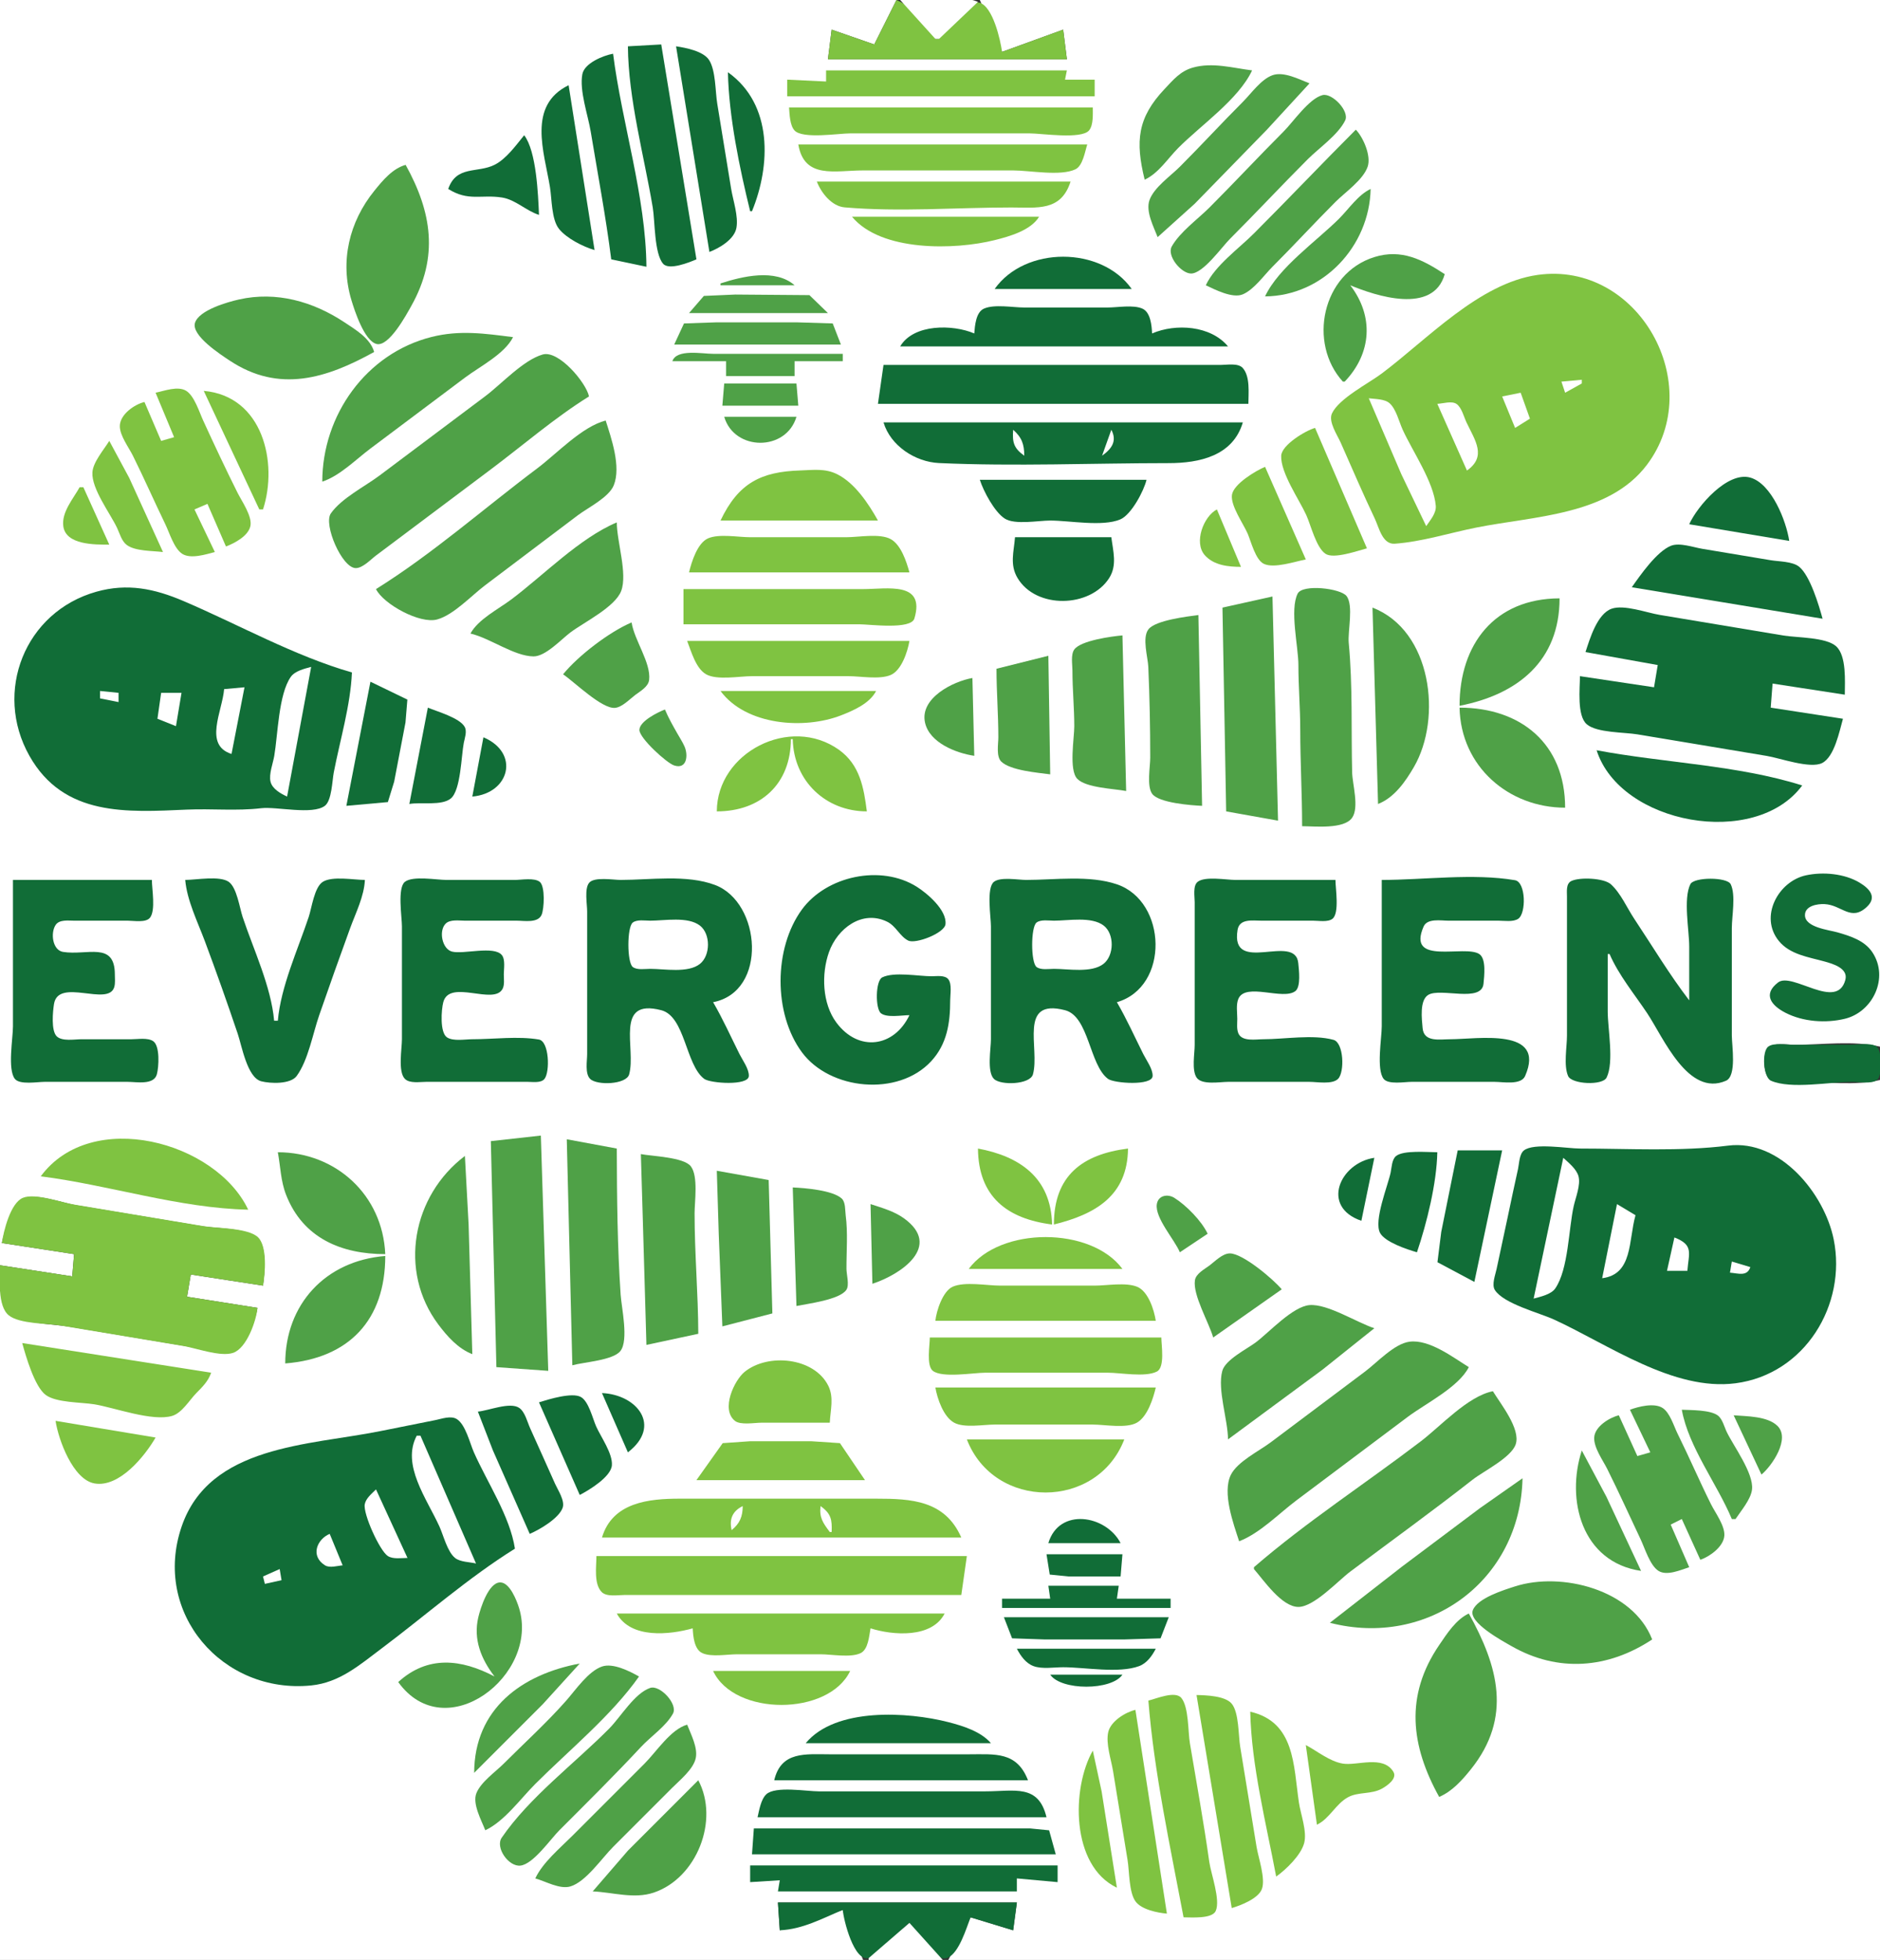 <?xml version="1.0" standalone="yes"?>
<svg xmlns="http://www.w3.org/2000/svg" width="1015" height="1058">
<rect width="100%" height="100%" fill="#333333" stroke="none"/>
<path style="fill:#ffffff; stroke:none;" d="M0 0L0 683L39 689L40 677L1 671C2.488 664.569 6.118 649.114 13.185 646.693C20.141 644.31 33.796 649.378 41 650.586C63.666 654.387 86.327 658.164 109 661.92C116.757 663.205 132.404 662.828 138.567 667.858C144.471 672.676 142.832 687.417 142 694L103 688L101 700L139 706C137.943 713.049 132.837 726.635 125.826 729.802C119.946 732.459 107.228 727.791 101 726.753L38 716.247C22.765 713.708 2.549 715.969 1 697L0 697L0 1058L466 1058L455 1031L421 1042L420 1027L549 1027L547 1042L524 1035L512 1058L1015 1058L1015 583C1001.62 586.186 985.729 584 972 584C967.477 584 960.179 585.359 956.148 582.972C952.056 580.549 951.87 571.119 953.603 567.148C955.738 562.258 964.726 564 969 564C983.646 564 1000.73 561.602 1015 565L1015 0L529 0L541 28L574 16L576 32L447 32L449 16L472 24L484 0L0 0z"/>
<path style="fill:#7fc341; stroke:none;" d="M484 0L472 24L449 16L447 32L576 32L574 16L541 28C540.146 21.662 536.066 3.433 528.815 1.458C522.15 -0.358 509.379 15.899 507 21L505 21C500.811 12.591 492.734 3.698 484 0z"/>
<path style="fill:#ffffff; stroke:none;" d="M486 0L505 21L507 21L528 1C517.012 -3.611 497.957 0 486 0z"/>
<path style="fill:#116d37; stroke:none;" d="M339 25C339.235 53.446 347.707 83.932 352.414 112C353.639 119.307 353.19 136.802 358.013 142.382C361.231 146.105 372.363 141.565 376 140L357 24L339 25M365 25L383 136C388.412 133.948 396.455 129.243 397.593 123C398.733 116.741 395.79 108.222 394.753 102L387.247 56C386.146 49.393 386.459 38.029 382.822 32.39C379.725 27.59 370.246 25.775 365 25M330 140L349 144C348.685 105.997 335.792 66.72 331 29C325.718 29.953 315.553 34.05 314.407 40.04C312.713 48.904 317.448 62.113 318.92 71C322.72 93.943 327.082 116.93 330 140z"/>
<path style="fill:#4fa147; stroke:none;" d="M618 97C625.51 93.498 630.29 85.782 636.004 80C648.138 67.719 668.696 53.661 676 38C665.378 36.657 654.593 33.506 644 36.493C637.274 38.39 633.44 43.095 628.83 47.961C614.08 63.529 612.877 76.206 618 97z"/>
<path style="fill:#7fc341; stroke:none;" d="M446 38L446 44L425 43L425 52L591 52L591 43L575 43L576 38L446 38z"/>
<path style="fill:#116d37; stroke:none;" d="M393 39C393.493 62.905 399.278 90.774 405 114L406 114C416.049 89.505 417.448 56.365 393 39z"/>
<path style="fill:#4fa147; stroke:none;" d="M625 128L645 110L684 70L707 45C701.406 42.842 693.1 38.431 687 40.607C680.848 42.802 675.51 50.489 671 55C659.485 66.515 648.509 78.491 637 90C631.976 95.024 623.045 101.167 620.607 108C618.431 114.1 622.842 122.406 625 128z"/>
<path style="fill:#116d37; stroke:none;" d="M321 135L307 46C284.578 56.925 293.782 81.915 296.92 101C297.954 107.29 297.71 118.381 301.742 123.482C305.833 128.658 314.789 133.173 321 135z"/>
<path style="fill:#4fa147; stroke:none;" d="M714 51.342C706.713 53.245 698.24 65.76 693 71C679.494 84.506 666.515 98.485 653 112C646.641 118.359 637.107 125.159 632.647 133C629.775 138.051 637.681 147.583 643 147.654C649.513 147.741 659.646 133.354 664 129C678.182 114.818 691.82 100.18 706 86C712.084 79.916 722.465 72.767 726.252 65C728.701 59.979 719.141 49.999 714 51.342z"/>
<path style="fill:#7fc341; stroke:none;" d="M426 58C426.286 61.589 426.4 67.586 428.938 70.397C433.265 75.188 452.78 72 459 72L556 72C562.238 72 583.874 75.348 587.987 70.397C590.393 67.5 589.971 61.537 590 58L426 58z"/>
<path style="fill:#4fa147; stroke:none;" d="M732 70C713.488 88.512 695.516 107.484 677 126C668.712 134.288 655.98 143.321 651 154C656.003 156.34 665.451 161.25 671 158.882C677.055 156.299 682.411 148.589 687 144C698.509 132.491 709.517 120.502 721 109C726.231 103.761 735.925 97.146 738.382 90C740.392 84.153 735.999 74.122 732 70z"/>
<path style="fill:#116d37; stroke:none;" d="M283 73C278.625 78.372 273.307 85.819 267 88.972C257.763 93.591 246.396 89.177 242 102C252.841 108.841 259.841 104.876 271 106.62C278.329 107.765 284.031 113.794 291 116C290.533 105.117 289.631 81.619 283 73z"/>
<path style="fill:#7fc341; stroke:none;" d="M431 78C434.246 96.849 450.79 92 466 92L547 92C555.938 92 572.53 95.238 580.606 91.397C584.632 89.482 585.744 81.859 587 78L431 78z"/>
<path style="fill:#4fa147; stroke:none;" d="M219 89C211.89 90.976 206.602 97.439 202.095 103C188.464 119.818 183.459 141.148 189.721 162C191.462 167.795 196.655 183.802 203.184 185.654C209.913 187.564 219.489 169.738 222.138 165C236.947 138.515 233.111 114.447 219 89z"/>
<path style="fill:#7fc341; stroke:none;" d="M441 98C443.366 104.107 449.015 111.333 456 111.941C485.508 114.51 516.368 112 546 112C560.037 112 572.816 114.234 578 98L441 98z"/>
<path style="fill:#4fa147; stroke:none;" d="M683 160C714.416 159.74 739.363 132.853 740 102C733.226 105.186 728.264 112.735 723 118C710.841 130.16 690.273 144.404 683 160z"/>
<path style="fill:#7fc341; stroke:none;" d="M460 117C475.727 135.979 515.575 134.989 537 129.625C544.981 127.627 556.504 124.41 561 117L460 117z"/>
<path style="fill:#4fa147; stroke:none;" d="M725 206L726 206C740.594 190.705 741.842 170.71 729 154C742.581 159.654 773.759 170.049 780 148C768.077 140.147 756.596 134.222 742 138.775C713.659 147.615 706.088 185.267 725 206z"/>
<path style="fill:#116d37; stroke:none;" d="M537 156L611 156C594.61 132.797 553.42 132.754 537 156z"/>
<path style="fill:#7fc341; stroke:none;" d="M830 148.428C798.582 152.929 770.705 183.068 746 201.627C738.865 206.986 722.918 215.063 719.121 223.174C717.028 227.646 722.078 234.969 723.86 239C729.908 252.679 735.833 266.493 742.255 280C744.543 284.812 746.343 293.975 753.015 293.502C767.551 292.472 782.703 287.659 797 284.8C828.146 278.572 868.446 278.279 889.1 251C921.843 207.754 884.604 140.605 830 148.428z"/>
<path style="fill:#4fa147; stroke:none;" d="M389 153L389 154L429 154C418.617 144.848 400.638 149.214 389 153z"/>
<path style="fill:#ffffff; stroke:none;" d="M726 151L729 154L726 151z"/>
<path style="fill:#4fa147; stroke:none;" d="M372 169L447 169L437 159.318L397 159L380.015 159.742L372 169M202 190C199.938 182.66 192.076 178.029 186 174.004C169.004 162.744 149.202 157.116 129 161.665C122.799 163.062 107.582 167.363 105.306 174.184C103.014 181.058 119.304 191.528 124 194.644C150.727 212.377 176.343 204.23 202 190z"/>
<path style="fill:#116d37; stroke:none;" d="M526 180C514.542 175.07 493.249 174.706 486 187L663 187C653.624 175.685 634.769 174.506 622 180C621.809 175.819 621.217 168.576 616.775 166.603C611.818 164.401 603.358 166 598 166L553 166C546.868 166 536.88 164.09 531.225 166.603C526.842 168.551 526.337 175.874 526 180z"/>
<path style="fill:#4fa147; stroke:none;" d="M364 186L454 186L449.581 174.603L430 174L387 174L369.278 174.603L364 186M174 260C183.492 256.852 192.052 248.087 200 242.127L251 203.873C259.086 197.809 272.369 191.141 277 182C261.812 180.039 248.187 178.08 233 181.895C197.631 190.781 174.024 224.17 174 260M318 214C316.525 206.689 301.676 188.895 293 191.364C282.517 194.348 270.71 207.341 262 213.873L205 256.627C197.041 262.596 184.294 268.97 178.607 277.174C174.507 283.087 184.591 306.578 192.04 306.669C195.818 306.715 200.174 301.993 203 299.873L231 278.873L265 253.373C282.444 240.29 299.496 225.523 318 214M363 195L392 195L392 203L429 203L429 195L455 195L455 191L385 191C379.049 191 365.251 188.219 363 195z"/>
<path style="fill:#116d37; stroke:none;" d="M477 197L474 218L674 218C674 212.333 675.078 203.191 670.911 198.603C668.406 195.845 662.338 197 659 197L625 197L477 197z"/>
<path style="fill:#ffffff; stroke:none;" d="M843 206L845 212L854 207L854 205L843 206z"/>
<path style="fill:#4fa147; stroke:none;" d="M391 207L390 219L431 219L430 207L391 207z"/>
<path style="fill:#7fc341; stroke:none;" d="M84 212L94 236L87 238L78 217C72.603 218.283 64.757 223.707 64.694 230C64.642 235.121 69.53 241.523 71.752 246C77.815 258.213 83.32 270.727 89.258 283C91.459 287.547 93.998 296.17 98.39 298.972C103.002 301.914 111.19 299.244 116 298L105 275L112 272L122 295C126.657 293.234 134.01 289.371 135.184 283.999C136.325 278.775 130.5 270.506 128.247 266C121.814 253.133 115.693 240.071 109.691 227C107.605 222.457 104.96 213.803 100.61 211.028C96.093 208.147 88.726 211.025 84 212M110 211L140 275L142 275C150.182 249.846 141.954 213.807 110 211z"/>
<path style="fill:#ffffff; stroke:none;" d="M811 214L818 231L826 226L821 212L811 214M739 215L756.576 256L770 284C772.142 280.822 775.518 277.082 775.166 273C774.06 260.168 762.672 243.714 757.309 232C755.352 227.726 753.831 220.981 750.301 217.742C747.657 215.316 742.396 215.43 739 215M776 218L792 254C802.788 246.369 796.434 237.861 791.745 228C790.358 225.084 789.13 219.93 786.351 218.042C783.736 216.266 778.968 217.873 776 218z"/>
<path style="fill:#4fa147; stroke:none;" d="M391 225C396.479 243.617 424.425 243.768 430 225L391 225M203 318C206.953 326.089 226.677 336.956 236 334.396C244.976 331.931 254.602 321.422 262 315.873C278.707 303.343 295.294 290.656 312 278.127C317.513 273.992 328.776 268.497 331.397 261.91C335.382 251.893 330.073 236.611 327 227C314.076 230.36 300.643 244.891 290 252.873C261.306 274.394 233.443 299.042 203 318z"/>
<path style="fill:#116d37; stroke:none;" d="M477 228C480.74 240.62 494.112 249.376 507 249.961C548.146 251.828 589.807 250 631 250C647.429 250 665.653 246.172 671 228L477 228z"/>
<path style="fill:#7fc341; stroke:none;" d="M738 296L710 231C704.972 232.37 691.942 240.164 691.708 246.039C691.34 255.256 701.427 269.662 705.231 278C707.722 283.461 710.549 295.562 715.638 298.958C720.104 301.937 733.08 297.273 738 296z"/>
<path style="fill:#ffffff; stroke:none;" d="M547 232C546.495 238.704 547.264 241.911 553 246C552.978 239.899 551.681 236.109 547 232M600 232L595 246C600.161 242.321 603.246 238.118 600 232z"/>
<path style="fill:#7fc341; stroke:none;" d="M59 238C56.143 242.668 50.212 249.427 49.89 255C49.376 263.884 59.488 277.102 63.219 285C64.648 288.025 65.63 292.02 68.394 294.142C72.904 297.606 82.476 297.301 88 298L69.781 258L59 238M705 302L683 252C678 254.116 666.008 261.234 665.133 267.089C664.263 272.91 671.27 282.699 673.576 288C675.464 292.341 677.823 302.272 682.39 304.396C687.969 306.99 699.175 303.098 705 302M389 281L474 281C468.932 271.905 461.556 260.782 452 256C445.438 252.716 438.95 253.736 432 253.957C411.048 254.624 398.69 260.608 389 281z"/>
<path style="fill:#116d37; stroke:none;" d="M912 283L966 292C964.384 281.209 956.514 261.128 945 257.819C932.683 254.278 916.314 273.322 912 283M529 259C530.962 265.157 536.93 276.426 542.518 279.972C547.965 283.429 560.676 281 567 281C577.458 281 595.172 284.443 604.816 280.397C610.76 277.902 617.594 264.984 619 259L529 259z"/>
<path style="fill:#7fc341; stroke:none;" d="M43 263C39.564 269.195 33.2 276.402 34.164 283.999C35.465 294.256 51.307 293.995 59 294L45 263L43 263M670 306L657 275C649.817 278.723 644.396 292.821 650.434 299.671C655.311 305.205 663.138 305.981 670 306z"/>
<path style="fill:#4fa147; stroke:none;" d="M254 342C264.571 344.446 277.538 354.217 288 354.331C294.55 354.402 303.011 345.115 308 341.373C315.288 335.908 332.139 327.666 335.393 318.961C338.88 309.632 333.001 292.211 333 282C312.814 290.534 293.556 310.46 276 323.627C269.082 328.815 258.144 334.311 254 342z"/>
<path style="fill:#7fc341; stroke:none;" d="M372 309L491 309C489.422 303.231 486.482 294.113 480.896 291.028C475.053 287.801 463.55 290 457 290L405 290C398.57 290 388.25 288.03 382.301 290.603C376.52 293.104 373.333 303.39 372 309z"/>
<path style="fill:#116d37; stroke:none;" d="M548 290C547.379 297.867 545.053 304.756 549.353 312C559.365 328.868 588.621 328.161 598.867 312C603.233 305.112 600.955 297.555 600 290L548 290M881 317L984 334C982.012 326.732 977.268 310.746 971.351 305.938C967.745 303.008 960.437 303.158 956 302.414L919 296.247C914.232 295.452 906.836 292.767 902.17 294.607C894.528 297.621 885.64 310.406 881 317M190 363C159.035 354.148 128.644 337.07 99 324.421C83.405 317.767 68.772 314.701 52 319.428C13.351 330.321 -3.585 373.482 15.876 408C34.449 440.943 68.612 438.458 101 437.039C114.326 436.456 127.735 437.851 141 436.286C149.325 435.303 168.743 440.056 175.411 434.972C179.139 432.131 179.353 421.373 180.197 417C183.574 399.491 189.234 380.805 190 363z"/>
<path style="fill:#7fc341; stroke:none;" d="M369 318L369 337L464 337C469.504 337 491.839 340.059 493.682 333.852C499.674 313.668 479.011 318 466 318L369 318z"/>
<path style="fill:#4fa147; stroke:none;" d="M703 446C709.648 446 725.507 447.78 729.972 441.487C733.936 435.9 730.17 423.351 730.015 417C729.445 393.731 730.374 370.161 728.17 347C727.575 340.753 730.898 326.773 726.972 321.728C723.757 317.596 703.277 315.165 700.603 320.434C696.205 329.1 701 349.169 701 359C701 370.701 702 382.277 702 394C702 411.335 703 428.619 703 446M660 328L662 438L690 443L687 322L660 328M788 381C819.531 374.885 842 356.648 842 323C806.812 323.097 788 347.896 788 381M741 328L744 434C752.773 430.601 758.807 421.893 763.384 414C778.675 387.633 773.005 340.311 741 328z"/>
<path style="fill:#116d37; stroke:none;" d="M856 352L895 359L893 371L853 365C853 371.409 851.271 386.392 856.728 391.012C862.175 395.623 877.041 395.247 884 396.414C907.333 400.326 930.659 404.214 954 408.08C961.015 409.242 977.344 415.16 983.787 411.883C990.442 408.497 993.141 394.553 995 388L956 382L957 369L996 375C996 368.013 997.055 354.037 991.297 348.858C985.821 343.932 970.164 344.267 963 343.08L896 331.92C889.072 330.772 876.753 326.189 870.04 328.618C862.27 331.429 858.302 344.937 856 352z"/>
<path style="fill:#4fa147; stroke:none;" d="M649 435L647 332C640.955 332.814 623.863 334.797 620.028 339.728C616.511 344.249 619.733 354.794 619.961 360C620.672 376.246 621 392.761 621 409C621 413.966 619.044 424.301 622.028 428.486C625.569 433.454 643.19 434.747 649 435M304 364C310.067 368.093 324.897 382.723 332 382.122C335.894 381.793 340.018 377.369 343 375.127C345.728 373.075 350.052 370.729 350.472 366.961C351.503 357.724 342.398 345.464 341 336C329.034 341.059 312.195 353.933 304 364M608 427L606 343C600.237 343.503 583.594 345.738 580.028 350.564C577.994 353.317 579 358.778 579 362C579 372.043 579.984 382.01 580 392C580.01 398.397 576.981 415.609 581.603 420.411C586.316 425.307 601.438 425.727 608 427z"/>
<path style="fill:#7fc341; stroke:none;" d="M371 346C373.16 351.567 375.673 360.823 381.185 363.972C387.089 367.345 399.323 365 406 365L458 365C464.521 365 474.755 366.94 480.816 364.397C486.748 361.907 490.006 351.773 491 346L371 346z"/>
<path style="fill:#4fa147; stroke:none;" d="M538 361C538 373.352 539 385.613 539 398C539 401.621 537.721 408.373 540.603 411.146C545.594 415.945 560.297 417.097 567 418L566 354L538 361z"/>
<path style="fill:#ffffff; stroke:none;" d="M155 430L168 360C164.39 360.987 159.267 362.146 156.988 365.394C150.384 374.805 150.013 396.642 148.081 408C147.387 412.083 145.106 417.813 146.042 421.911C146.948 425.871 151.636 428.459 155 430z"/>
<path style="fill:#4fa147; stroke:none;" d="M526 408L525 366C514.555 367.798 496.551 376.828 499.398 390C501.765 400.947 516.179 406.55 526 408z"/>
<path style="fill:#116d37; stroke:none;" d="M200 368L187 435L209.411 432.976L212.8 422L218.919 390L219.933 377.649L200 368z"/>
<path style="fill:#ffffff; stroke:none;" d="M121 372C120.059 383.905 109.802 402.185 125 407L132 371L121 372M54 373L54 377L64 379L64 374L54 373z"/>
<path style="fill:#7fc341; stroke:none;" d="M389 373C402.715 391.581 434.05 393.917 454 386.189C460.792 383.558 469.563 379.727 473 373L389 373z"/>
<path style="fill:#ffffff; stroke:none;" d="M87 374L85 388L95 392L98 374L87 374z"/>
<path style="fill:#116d37; stroke:none;" d="M231 382L221 434C227.133 432.861 238.455 435.121 243.411 431.012C248.801 426.543 249.047 407.78 250.4 401C250.909 398.446 252.241 394.862 250.883 392.39C248.208 387.523 236.008 384.085 231 382z"/>
<path style="fill:#4fa147; stroke:none;" d="M788 382C788.662 413.92 814.645 436 845 436C844.996 401.472 821.022 382 788 382M359 383C355.282 384.43 345.207 389.326 345.207 394.051C345.207 398.425 359.857 411.879 363.999 413.214C370.998 415.469 371.578 407.502 369.586 403C368.515 400.577 367.027 398.3 365.719 396C363.295 391.735 360.888 387.533 359 383z"/>
<path style="fill:#116d37; stroke:none;" d="M261 398L255 430C275.18 428.227 280.818 406.414 261 398z"/>
<path style="fill:#7fc341; stroke:none;" d="M387 438C410.799 437.984 426.934 423.092 427 399L428 399C428.469 421.621 445.844 437.985 468 438C466.391 425.267 464.224 412.827 452.999 404.789C426.583 385.873 387.088 406.214 387 438z"/>
<path style="fill:#116d37; stroke:none;" d="M862 405C874.739 444.978 947.638 458.359 973 424C938.037 412.944 898.081 411.798 862 405M975 472.519C960.1 475.75 949.669 494.831 960.394 507.957C966.398 515.304 976.426 516.628 985 519.012C989.4 520.235 997.995 522.627 996.288 528.982C991.762 545.825 967.603 524.529 960.005 530.318C951.608 536.715 956.212 542.739 964 546.726C973.497 551.588 985.655 552.449 996 549.96C1011.17 546.311 1020 527.761 1010.87 514.04C1006.62 507.665 998.977 505.296 992 503.291C987.367 501.959 974.485 500.675 974.485 494C974.485 488.92 981.236 487.884 985 488.047C994.363 488.453 999.245 497.652 1007.89 489.556C1013.52 484.281 1009.45 479.774 1004 476.479C995.872 471.563 984.233 470.516 975 472.519M491 548C482.725 565.359 463.493 568.049 451.557 552C443.89 541.69 443.382 525.758 447.548 514C452.075 501.223 465.477 490.944 479 497.569C483.771 499.906 485.835 505.489 490.325 507.728C494.371 509.745 509.959 503.703 510.468 498.892C511.276 491.263 500.572 482.223 495 478.711C475.593 466.478 446.176 472.845 432.927 491C417.665 511.913 417.52 547.12 432.924 568C448.025 588.469 484.856 592.151 502.699 572.907C511.352 563.574 513 552.157 513 540C513 536.878 514.046 531.221 511.972 528.603C510.109 526.25 505.617 527.001 503 527C495.885 526.997 482.735 524.446 476.318 527.603C472.626 529.42 472.522 544.532 475.603 546.972C478.861 549.553 487.031 548 491 548M7 475L7 554C7 560.411 3.983 577.29 8.028 582.397C10.657 585.716 20.214 584 24 584L69 584C73.675 584 83.05 585.885 84.682 579.941C85.757 576.027 86.464 564.552 82.682 562.028C79.713 560.046 74.389 561 71 561L44 561C40.306 561 33.479 562.272 30.603 559.397C27.517 556.311 28.511 546.026 29.148 542.005C31.437 527.567 58.488 543.61 61.682 532.852C62.312 530.731 61.999 528.184 62 526C62.007 507.975 46.963 515.956 34.019 513.852C28.343 512.929 27.167 503.606 30.028 499.318C32.066 496.263 36.85 497.001 40 497L69 497C72.151 497 78.739 498.216 80.972 495.397C84.136 491.402 82 479.941 82 475L7 475M100 475C100.969 486.1 106.694 497.617 110.576 508C116.755 524.53 122.684 541.281 128.333 558C130.553 564.571 133.486 581.718 141.019 583.682C145.993 584.979 156.843 585.355 160.157 580.852C166.39 572.38 168.901 557.917 172.344 548C177.794 532.304 183.35 516.606 189.053 501C192.074 492.733 196.594 483.86 197 475C191.016 475 179.451 472.774 174.279 476.028C169.692 478.914 168.305 490.08 166.667 495C160.84 512.496 151.604 532.607 150 551L148 551C146.394 532.584 136.838 512.519 131 495C129.368 490.103 127.874 479.106 123.49 476.028C118.59 472.587 105.863 475 100 475M218.603 476.028C214.446 479.321 217 495.044 217 500L217 561C217 566.101 214.748 578.541 218.603 582.397C221.188 584.981 226.694 584 230 584L259 584L285 584C287.617 583.999 292.109 584.75 293.972 582.397C296.993 578.583 296.52 562.099 290.941 561.148C279.618 559.219 266.494 561 255 561C251.157 561 244.668 562.208 241.318 559.972C237.411 557.365 238.254 545.078 239.318 541.019C242.67 528.228 266.815 542.993 271.397 533.682C272.471 531.499 271.999 528.353 272 526C272.001 523.09 272.911 518.051 270.972 515.603C266.806 510.343 250.156 515.29 244.019 513.682C238.695 512.287 236.734 502.473 240.603 498.603C243.029 496.178 247.899 497 251 497L279 497C282.989 497 290.405 498.414 292.397 493.852C293.813 490.607 294.411 478.415 291.397 476.028C288.457 473.699 281.531 475 278 475L241 475C235.722 475 222.868 472.651 218.603 476.028M385 541C414.641 535.265 410.93 487.057 386 477.71C370.687 471.969 351.131 475 335 475C331.062 475 320.746 473.171 318.028 476.603C315.456 479.85 317 488.071 317 492L317 534L317 569C317 572.694 315.728 579.521 318.603 582.397C322.244 586.037 338.156 585.499 339.682 579.941C343.539 565.898 331.509 538.735 356.985 545.318C369.982 548.676 370.075 574.845 380.213 582.397C383.465 584.819 404.07 586.263 404.292 580.852C404.448 577.03 400.899 572.303 399.247 569C394.578 559.663 390.262 550.016 385 541M603 541C631.513 532.767 630.137 486.54 603 477.362C588.041 472.303 569.602 475 554 475C549.68 475 540.148 473.221 536.603 476.028C532.446 479.321 535 495.044 535 500L535 561C535 566.101 532.748 578.541 536.603 582.397C540.244 586.037 556.156 585.499 557.682 579.941C561.539 565.898 549.509 538.735 574.985 545.318C587.982 548.676 588.075 574.845 598.213 582.397C601.466 584.819 622.07 586.263 622.292 580.852C622.448 577.03 618.898 572.303 617.247 569C612.578 559.663 608.262 550.016 603 541M721 475L667 475C662.103 475 650.582 472.876 646.603 476.028C643.927 478.147 645 484.02 645 487L645 517L645 564C645 568.719 643.311 577.61 646.028 581.682C648.803 585.841 658.688 584 663 584L707 584C711.062 584 719.256 585.537 722.397 582.397C726.038 578.756 725.499 562.844 719.941 561.318C708.879 558.28 693.482 561 682 561C678.011 561 670.595 562.414 668.603 557.852C667.59 555.531 668.001 552.466 668 550C667.999 546.708 667.255 542.236 668.603 539.148C672.531 530.152 692.799 540.198 699.397 534.972C702.438 532.563 701.249 523.468 700.941 520.005C699.456 503.266 664.14 526.684 668.148 502.019C669.169 495.738 676.18 497 681 497L709 497C711.91 497 716.948 497.912 719.397 495.972C723.266 492.907 721 479.574 721 475M746 475L746 554C746 560.411 742.983 577.29 747.028 582.397C749.565 585.6 758.367 584 762 584L807 584C811.409 584 821.199 585.886 823.397 580.852C834.935 554.426 797.579 561 783 561C777.238 561 768.747 562.754 768.059 554.995C767.633 550.193 766.305 539.895 771.148 537.028C777.841 533.065 799.986 541.485 800.941 530.981C801.305 526.989 802.511 517.583 798.682 515.028C790.794 509.764 759.255 521.559 768.603 500.148C770.595 495.586 778.011 497 782 497L809 497C812.156 497 816.912 497.821 819.682 495.972C824.065 493.047 823.829 476.151 817.941 475.148C795.362 471.301 768.936 475 746 475M868 515L869 515C873.912 526.383 882.47 536.705 889.333 547C898.049 560.074 911.387 592.332 931.852 583.397C937.757 580.818 935 564.376 935 559L935 501C935 494.619 937.236 483.089 934.397 477.318C932.451 473.363 914.549 473.363 912.603 477.318C908.702 485.247 912 502.167 912 511L912 540C901.271 526.043 892.086 510.656 882.333 496C878.385 490.066 875.011 482.117 869.674 477.318C865.947 473.966 852.837 473.38 848.318 475.603C845.378 477.05 846.006 481.296 846 484L846 507L846 559C846 565.186 844.105 575.131 846.603 580.852C848.554 585.319 865.207 586.132 867.397 581.682C871.51 573.323 868 555.323 868 546L868 515z"/>
<path style="fill:#ffffff; stroke:none;" d="M341.603 498.028C338.484 500.498 338.484 519.502 341.603 521.972C343.876 523.772 348.307 523 351 523C358.717 523 371.433 525.429 377.867 520.347C383.638 515.788 383.715 504.153 377.891 499.653C371.357 494.603 358.79 497 351 497C348.307 497 343.876 496.228 341.603 498.028M559.603 498.028C556.484 500.498 556.484 519.502 559.603 521.972C561.876 523.772 566.307 523 569 523C576.702 523 589.329 525.371 595.786 520.297C601.592 515.736 601.731 504.166 595.891 499.653C589.357 494.603 576.79 497 569 497C566.307 497 561.876 496.228 559.603 498.028z"/>
<path style="fill:#116d37; stroke:none;" d="M954.603 565.028C951.085 567.814 951.943 581.561 956.148 583.397C967.001 588.135 988.132 584 1000 584C1003.53 584 1010.46 585.301 1013.4 582.972C1016.43 580.566 1016.33 566.397 1012.68 564.603C1009.1 562.841 1002.9 564 999 564L968 564C964.469 564 957.543 562.699 954.603 565.028z"/>
<path style="fill:#4fa147; stroke:none;" d="M265 616L268 738L296 740L292 613L265 616z"/>
<path style="fill:#7fc341; stroke:none;" d="M22 635C58.887 639.686 96.838 652.233 134 653C116.577 616.171 49.366 597.925 22 635z"/>
<path style="fill:#4fa147; stroke:none;" d="M306 615L309 737C315.144 735.269 331.004 734.374 334.972 729.272C339.507 723.442 335.565 705.938 335.09 699C333.309 673.005 333.072 646.034 333 620L306 615z"/>
<path style="fill:#116d37; stroke:none;" d="M933 618.425C907.321 621.673 878.891 620 853 620C846.24 620 828.096 616.775 822.738 621.028C820.241 623.01 820.208 628.122 819.576 631C817.674 639.658 815.794 648.32 813.997 657C812.062 666.345 809.938 675.655 808.003 685C807.369 688.064 805.226 693.469 807.067 696.363C811.806 703.808 831.095 708.679 839 712.309C868.457 725.833 903.488 751.065 937 746.711C974.448 741.844 997.152 704.307 989.996 669C985.019 644.443 961.136 614.867 933 618.425z"/>
<path style="fill:#7fc341; stroke:none;" d="M528 620C528.215 646.03 543.795 657.941 568 661C567.474 635.667 550.383 624.155 528 620M569 661C591.264 655.515 608.789 645.549 609 620C584.257 623.127 569 634.676 569 661z"/>
<path style="fill:#116d37; stroke:none;" d="M787 621L778.119 665L776.067 681.363L796 692L811 621L787 621z"/>
<path style="fill:#4fa147; stroke:none;" d="M150 622C151.445 629.782 151.532 637.5 154.464 645C163.615 668.408 184.351 677 208 677C206.603 644.952 181.214 622.003 150 622z"/>
<path style="fill:#116d37; stroke:none;" d="M765 676C770.363 660.162 775.653 638.714 776 622C770.811 622.001 757.84 620.772 753.738 624.028C751.423 625.866 751.356 630.336 750.789 633C749.27 640.142 741.527 659.064 745.117 665.61C747.837 670.568 759.808 674.504 765 676z"/>
<path style="fill:#4fa147; stroke:none;" d="M346 623L347.039 658L349 726L377 720C376.94 698.362 375 676.667 375 655C375 648.585 377.076 634.955 372.972 629.589C369.181 624.631 352.016 624.167 346 623M251 624C222.651 645.424 214.904 685.979 236.665 715C241.483 721.425 247.369 728.045 255 731L253 661L251 624z"/>
<path style="fill:#116d37; stroke:none;" d="M735 659L742 625C723.386 627.749 712.88 651.459 735 659z"/>
<path style="fill:#ffffff; stroke:none;" d="M844 625L828 701C831.625 700.009 837.427 698.79 839.686 695.501C846.819 685.115 846.866 663.325 849.651 651C850.678 646.453 853.468 639.626 852.226 635C851.161 631.032 846.91 627.691 844 625z"/>
<path style="fill:#4fa147; stroke:none;" d="M387 632L388.039 666L390 716L417 709L415 637L387 632M428 641L430 705C436.136 703.73 453.267 701.655 456.933 696.298C458.698 693.718 457.015 688.012 457.001 685C456.955 675.442 457.825 665.486 456.576 656C456.221 653.305 456.581 648.91 454.397 646.938C449.463 642.485 434.483 641.279 428 641M637 676L652 666C648.805 659.149 640.439 650.626 634 646.604C630.427 644.372 625.301 645.251 624.566 650.019C623.428 657.412 634.144 669.142 637 676z"/>
<path style="fill:#7fc341; stroke:none;" d="M1 671L40 677L39 689L0 683C0 690.026 -1.45 704.967 4.703 710.012C10.482 714.749 25.702 714.363 33 715.586L99 726.586C106.013 727.763 119.037 732.588 125.826 730.307C133.203 727.829 138.39 712.945 139 706L101 700L103 688L142 694C143.166 687.717 144.438 672.762 139.262 667.858C133.901 662.78 117.184 663.11 110 661.92L40 650.247C33.072 649.092 18.901 643.875 12.329 646.618C5.614 649.421 1.954 664.54 1 671z"/>
<path style="fill:#4fa147; stroke:none;" d="M470 650L471 693C486.549 687.932 508.867 672.654 487.999 657.637C482.702 653.826 476.128 651.994 470 650z"/>
<path style="fill:#ffffff; stroke:none;" d="M873 650L865 690C881.63 687.896 879.139 669.735 883 656L873 650z"/>
<path style="fill:#7fc341; stroke:none;" d="M523 685L606 685C589.052 662.043 539.92 662.078 523 685z"/>
<path style="fill:#ffffff; stroke:none;" d="M904 668L900 686L911 686C911.774 676.279 914.512 672.088 904 668z"/>
<path style="fill:#4fa147; stroke:none;" d="M655 722L692 696C687.591 690.666 671.034 676.607 664 676.607C660.015 676.607 655.98 680.89 653 683.127C650.369 685.1 645.685 687.501 645.132 691.09C643.902 699.077 652.721 713.97 655 722M154 736C188.548 733.273 208 712.443 208 678C175.555 680.582 154 704.25 154 736z"/>
<path style="fill:#ffffff; stroke:none;" d="M935 681L934 687C938.526 687.357 943.256 689.251 945 684L935 681z"/>
<path style="fill:#7fc341; stroke:none;" d="M505 713L624 713C623.127 707.173 619.929 697.022 613.907 694.603C607.707 692.113 597.631 694 591 694L540 694C532.878 694 520.869 691.679 514.329 694.603C508.976 696.997 505.547 707.66 505 713z"/>
<path style="fill:#4fa147; stroke:none;" d="M663 777L714 739.373L742 717C732.491 713.906 716.74 703.718 707 704.513C697.915 705.255 685.176 719.244 678 724.627C673.157 728.259 661.513 733.971 659.89 740.09C657.197 750.24 662.911 766.246 663 777z"/>
<path style="fill:#7fc341; stroke:none;" d="M502 722C502 726.134 500.05 737.158 503.603 739.972C508.71 744.017 525.589 741 532 741L598 741C605.004 741 618.288 743.583 624.566 740.397C629.064 738.114 627 726.235 627 722L502 722z"/>
<path style="fill:#4fa147; stroke:none;" d="M669 832C680.25 827.672 690.386 817.084 700 809.873L760 764.873C769.693 757.603 787.483 748.863 793 738C784.48 732.747 771.742 722.885 761 724.268C752.753 725.329 743.481 735.513 737 740.373L686 778.627C679.77 783.299 667.988 789.052 664.514 796.174C659.779 805.88 665.918 822.525 669 832z"/>
<path style="fill:#7fc341; stroke:none;" d="M12 725C13.938 732.087 18.671 748.508 24.649 752.987C30.372 757.275 43.995 756.92 51 758.08C61.998 759.902 82.338 767.519 92.999 764.307C98.268 762.72 102.295 755.773 106.003 752C109.373 748.572 112.436 745.601 114 741L12 725M448 768C448.29 761.236 450.37 754.417 447.16 748C439.533 732.75 414.66 730.321 402.04 740.529C396.424 745.072 389.047 760.763 396.742 766.972C399.779 769.423 407.32 768 411 768L448 768M505 749C506.042 755.05 509.373 764.807 515.104 767.972C520.542 770.975 530.92 769 537 769L590 769C596.448 769 608.106 771.233 613.815 767.972C619.514 764.717 622.582 754.985 624 749L505 749z"/>
<path style="fill:#4fa147; stroke:none;" d="M677 846L677 847C682.263 853.024 692.004 867.443 701 867.443C709.435 867.443 722.439 853.294 729 848.373C751 831.874 773.357 815.755 795 798.79C800.89 794.174 815.832 786.888 818.306 779.7C821.171 771.376 809.961 757.556 806 751C792.452 753.696 777.858 769.832 767 778.116C737.281 800.789 705.262 821.544 677 846z"/>
<path style="fill:#116d37; stroke:none;" d="M325 752L339 784C357.57 769.657 343.859 752.812 325 752M291 757L313 807C318.043 804.398 329.878 797.233 330.353 790.996C330.841 784.604 324.405 775.711 321.861 770C319.976 765.767 317.847 756.477 313.606 754.117C308.802 751.444 295.984 755.424 291 757M258 762L266.14 783L286 828C291.324 825.749 301.685 819.667 303.759 813.961C305.133 810.182 301.217 804.378 299.694 801C295.19 791.008 290.78 780.972 286.231 771C284.731 767.713 283.461 762.182 280.362 760.029C275.395 756.577 263.654 761.55 258 762z"/>
<path style="fill:#4fa147; stroke:none;" d="M880 761L891 784L884 786L874 764C868.929 765.206 860.996 770.096 860.697 776C860.421 781.445 865.405 788.303 867.753 793C874.02 805.534 879.796 818.331 885.781 831C888.031 835.764 890.812 845.061 895.39 847.972C899.937 850.863 907.457 847.453 912 846L902 823L908 820L918 842C923.071 840.276 930.537 834.929 930.957 829C931.338 823.612 926.078 816.663 923.753 812C917.501 799.464 911.981 786.547 905.752 774C903.721 769.908 901.601 762.574 897.61 760.028C893.067 757.13 884.599 759.278 880 761M908 761C911.586 781.115 927.144 801.13 935 820L937 820C939.912 815.6 945.323 809.349 945.911 804C946.865 795.306 935.998 780.728 932.258 773C930.923 770.241 929.942 765.896 927.351 764.027C923.227 761.053 913.009 761.215 908 761M936 764L951 796C956.637 791.33 966.797 776.601 959.566 769.649C954.126 764.418 943.048 764.556 936 764z"/>
<path style="fill:#116d37; stroke:none;" d="M278 836C275.395 818.624 262.959 800.057 255.86 784C253.68 779.069 251.364 768.997 246.61 766.032C243.396 764.027 238.386 765.923 235 766.6L205 772.6C166.601 780.282 113.101 780.143 98.079 824C82.054 870.785 120.206 914.611 168 909.829C183.349 908.294 194.151 898.76 206 889.873C229.741 872.067 252.817 851.682 278 836z"/>
<path style="fill:#7fc341; stroke:none;" d="M30 767C31.527 777.198 39.414 798.719 51 800.771C64.401 803.144 78.157 786.109 84 776L30 767z"/>
<path style="fill:#ffffff; stroke:none;" d="M225 775C216.633 790.74 230.313 808.838 237.231 824C239.438 828.837 241.478 837.612 245.699 841.012C248.481 843.252 253.613 843.166 257 844L227 775L225 775z"/>
<path style="fill:#7fc341; stroke:none;" d="M522 777C536.698 815.21 592.286 815.251 607 777L522 777M376 799L467 799L453.482 779.028L438 778L405 778L390.184 779.028L376 799z"/>
<path style="fill:#4fa147; stroke:none;" d="M854 783C845.377 809.509 853.874 843.255 886 848L867.309 808L854 783M718 876C770.991 889.71 820.859 853.263 822 798L799 814.127L757 845.627L718 876z"/>
<path style="fill:#ffffff; stroke:none;" d="M203 804C200.797 806.23 197.555 808.743 196.932 812C195.946 817.158 204.98 837.126 209.394 839.972C212.209 841.787 216.803 841 220 841L203 804z"/>
<path style="fill:#7fc341; stroke:none;" d="M325 830L519 830C510.216 809.903 492.041 809 473 809L367 809C350.454 809 330.672 810.904 325 830z"/>
<path style="fill:#ffffff; stroke:none;" d="M395 826C399.466 822.35 400.933 818.688 401 813C395.413 815.732 393.649 820.049 395 826M443 813C442.28 819.288 444.285 822.046 448 827L449 827C449.263 820.337 448.734 817.09 443 813z"/>
<path style="fill:#116d37; stroke:none;" d="M566 833L605 833C597.094 817.761 571.746 813.655 566 833z"/>
<path style="fill:#ffffff; stroke:none;" d="M185 845L178 828C171.089 830.936 167.434 839.936 175.418 844.958C178.029 846.6 182.13 845.226 185 845z"/>
<path style="fill:#116d37; stroke:none;" d="M565 839L566.742 849.972L577 851L605 851L606 839L565 839z"/>
<path style="fill:#7fc341; stroke:none;" d="M322 840C322 845.597 320.501 854.973 324.843 859.397C327.524 862.128 333.534 861 337 861L371 861L519 861L522 840L322 840z"/>
<path style="fill:#ffffff; stroke:none;" d="M142 851L143 855L152 853L151 847L142 851z"/>
<path style="fill:#4fa147; stroke:none;" d="M267 905C249.08 895.573 230.965 893.438 215 908C240.522 943.46 291.411 904.24 280.226 868C278.998 864.023 275.235 854.207 270.076 854.207C263.725 854.207 259.368 868.194 258.236 873C255.425 884.939 259.755 895.573 267 905M892 885C881.54 858 842.985 848.339 818 856.344C811.898 858.299 797.766 862.637 795.176 869.184C792.548 875.827 811.361 885.918 816 888.573C841.193 902.985 868.198 900.75 892 885z"/>
<path style="fill:#116d37; stroke:none;" d="M566 856L567 863L541 863L541 868L632 868L632 863L603 863L604 856L566 856z"/>
<path style="fill:#7fc341; stroke:none;" d="M333 871C340.528 884.758 361.564 882.496 374 879C374.191 883.181 374.783 890.424 379.225 892.397C384.182 894.599 392.642 893 398 893L443 893C448.949 893 459.182 894.977 464.606 892.397C468.828 890.388 469.223 883.007 470 879C481.948 882.795 503.101 884.495 510 871L333 871z"/>
<path style="fill:#4fa147; stroke:none;" d="M777 970C784.051 967.014 789.477 960.893 794.192 955C816.569 927.03 808.777 899.339 793 871C786.06 874.245 781.261 881.795 777.029 888C758.309 915.443 761.741 942.489 777 970z"/>
<path style="fill:#116d37; stroke:none;" d="M542 873L546.418 884.397L564 885L607 885L626.581 884.397L631 873L542 873M549 890C550.975 893.807 553.779 897.838 558 899.397C562.628 901.106 569.127 900 574 900C585.758 900 603.971 903.47 615 899.397C619.221 897.838 622.025 893.807 624 890L549 890z"/>
<path style="fill:#4fa147; stroke:none;" d="M256 957L293.004 920L313 898C281.827 903.808 256.095 922.341 256 957M262 988C272.325 983.185 280.99 971.01 289 963C307.277 944.723 330.14 926.095 345 905C339.939 902.123 330.972 897.565 325 899.618C317.592 902.165 310.744 912.298 305.715 918C295.202 929.919 283.237 940.763 272 952C267.469 956.531 259.617 961.954 257.198 968C254.915 973.709 259.964 982.721 262 988z"/>
<path style="fill:#7fc341; stroke:none;" d="M385 902C396.438 926.511 447.382 926.4 459 902L385 902z"/>
<path style="fill:#116d37; stroke:none;" d="M567 904C572.933 912.668 600.067 912.668 606 904L567 904z"/>
<path style="fill:#ffffff; stroke:none;" d="M267 905L269 907L267 905z"/>
<path style="fill:#4fa147; stroke:none;" d="M351 911.176C342.56 914.083 335.115 926.808 328.996 933C310.401 951.819 285.81 970.149 270.882 992C267.246 997.321 274.593 1007.83 281 1007.08C287.943 1006.26 297.231 992.769 302 988C316.861 973.139 331.772 958.37 346.09 943C351.373 937.328 359.616 931.838 363.338 925C366.105 919.916 356.292 909.353 351 911.176z"/>
<path style="fill:#7fc341; stroke:none;" d="M620 918C623.06 956.721 631.805 996.813 639 1035C642.972 1035 654.399 1035.95 656.357 1031.57C659.034 1025.58 653.778 1011.46 652.87 1005C649.863 983.618 645.985 962.295 642.414 941C641.368 934.766 641.837 921.539 637.825 916.603C634.486 912.496 624.134 917.055 620 918M646 915L665 1030C669.842 1028.6 679.442 1024.86 681.307 1019.67C683.333 1014.04 679.394 1002.85 678.414 997C675.397 979.01 672.603 960.989 669.586 943C668.565 936.912 668.968 924.53 665.012 919.703C661.49 915.407 651.108 915.105 646 915M630 1033L613 923C607.576 924.289 599.674 929.144 598.333 935.004C596.92 941.176 599.899 949.838 600.92 956L608.753 1004C609.761 1010.05 609.442 1021.35 613.024 1026.36C616.219 1030.83 624.909 1032.56 630 1033M675 924C675.597 952.933 683.638 984.539 689 1013C694.331 1009.21 702.309 1001.52 704.092 995C705.808 988.721 702.207 979.348 701.272 973C698.3 952.825 699.125 929.533 675 924z"/>
<path style="fill:#116d37; stroke:none;" d="M435 941L535 941C529.581 934.678 519.881 931.649 512 929.63C490.278 924.064 451.148 921.512 435 941z"/>
<path style="fill:#4fa147; stroke:none;" d="M289 1014C294.512 1015.5 302.174 1020.05 308 1018.31C316.315 1015.82 324.971 1003.03 331 997L362.999 965C367.118 960.861 374.425 954.977 375.643 949C376.805 943.295 372.997 936.177 371 931C362.126 933.492 354.427 945.573 348 952L309 991C302.302 997.698 293.021 1005.38 289 1014z"/>
<path style="fill:#7fc341; stroke:none;" d="M705 942L711 985C717.956 981.688 721.146 973.658 728 970.063C733.425 967.218 740.351 968.663 746 965.583C748.734 964.092 754.56 960.157 752.248 956.393C746.662 947.297 732.689 953.289 725 952.027C717.905 950.862 711.224 945.313 705 942M590 945C578.443 965.308 578.101 1007.14 603 1019L594.753 967L590 945z"/>
<path style="fill:#116d37; stroke:none;" d="M418 961L555 961C548.953 945.364 537.167 947 523 947L448 947C435.044 947 421.719 945.173 418 961z"/>
<path style="fill:#4fa147; stroke:none;" d="M377 961L339 999L320 1021C330.841 1021.47 342.321 1025.25 353 1021.64C376.197 1013.79 388.463 982.556 377 961z"/>
<path style="fill:#116d37; stroke:none;" d="M409 981L565 981C560.701 962.859 547.683 967 532 967L442 967C435.565 967 418.562 964.001 413.702 968.603C410.781 971.37 409.872 977.23 409 981M407 987L406 1001L570 1001L566.411 988.028L556 987L530 987L407 987M405 1007L405 1016L421 1015L420 1021L549 1021L549 1014L571 1016L571 1007L405 1007M420 1027L421 1042C433.37 1041.47 443.853 1035.64 455 1031C455.488 1036.59 461.04 1059.05 469.04 1056.99C478.113 1054.66 483.864 1043.25 491 1038C493.481 1042.98 504.747 1059.82 511.671 1056.83C517.837 1054.17 521.75 1040.8 524 1035L547 1042L549 1027L420 1027z"/>
<path style="fill:#ffffff; stroke:none;" d="M469 1057L469 1058L509 1058L491 1038L469 1057z"/>
</svg>
